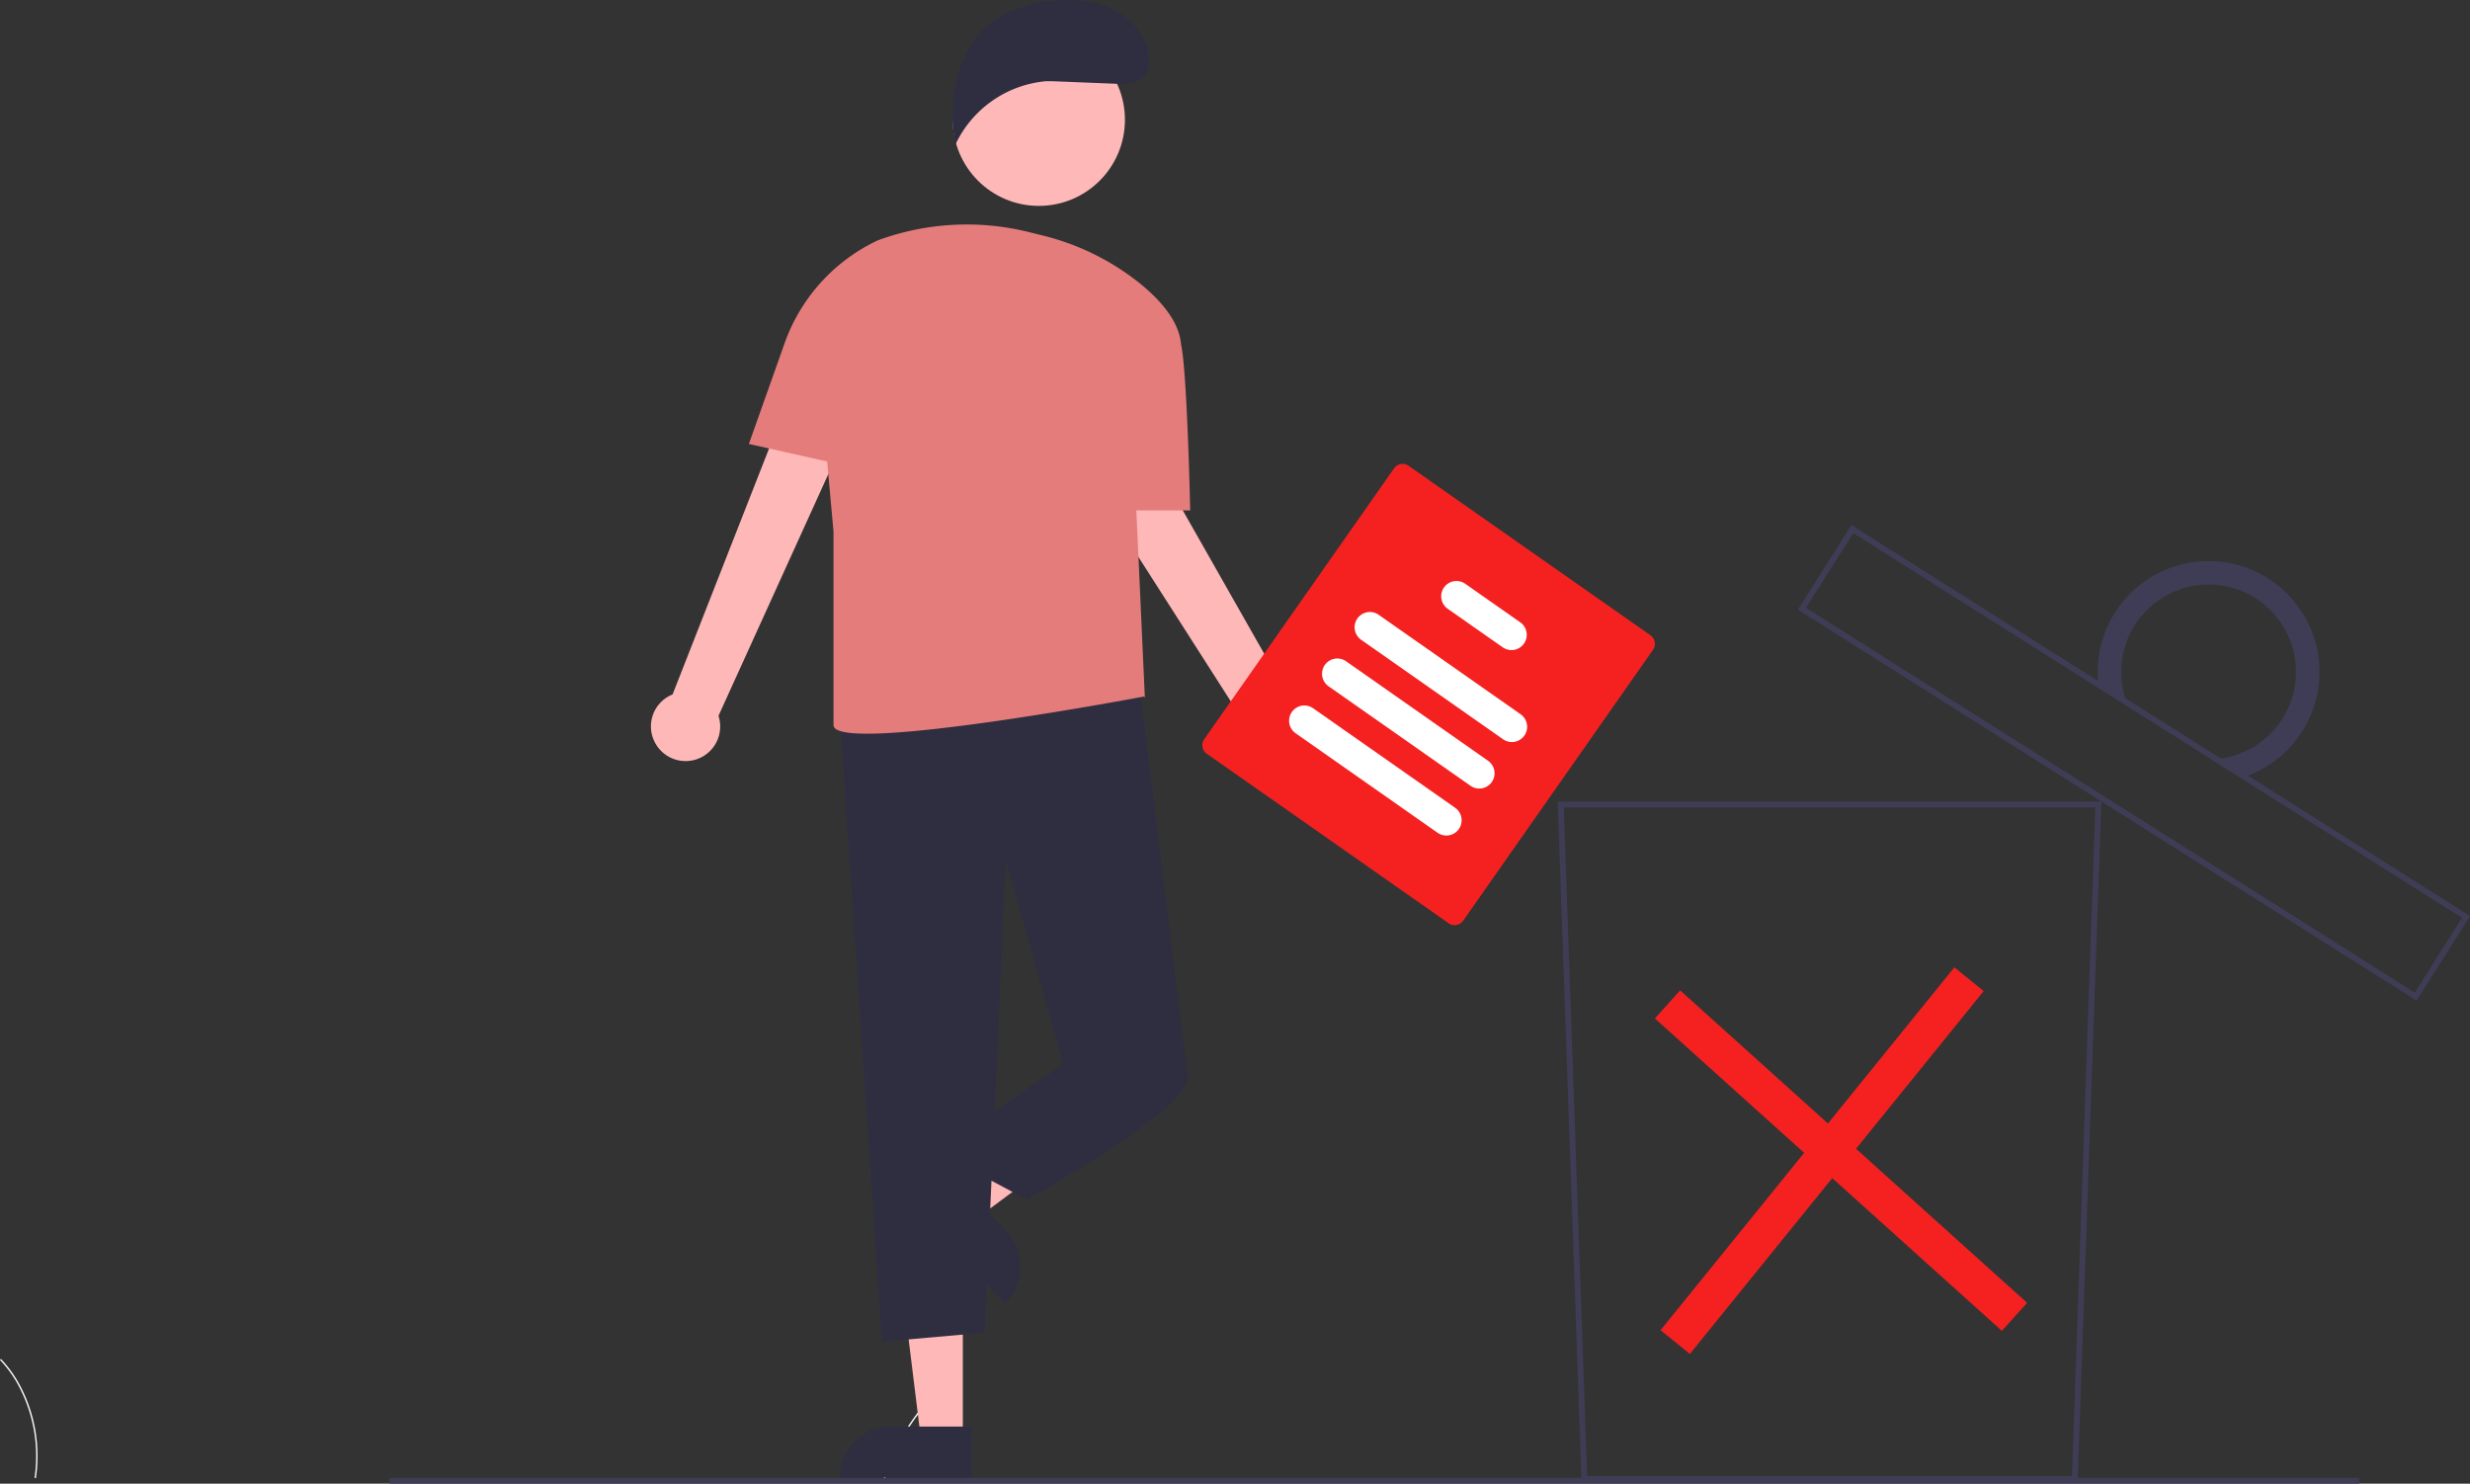 <svg xmlns="http://www.w3.org/2000/svg" width="857.543" height="515.087" viewBox="0 0 857.543 515.087">
  <rect x="0" y="0" width="857.543" height="515.087" fill="#333333" stroke="none"/>
  <g id="deleteadmin" transform="translate(-62.761 0)">
    <path id="Path_3" data-name="Path 3" d="M311.74,705.648l-.456-.133a73.682,73.682,0,0,1,18.551-30.863l.319.352A73.183,73.183,0,0,0,311.74,705.648Z" transform="translate(58.152 -191.751)" fill="#fff"/>
    <path id="Path_4" data-name="Path 4" d="M215.073,705.615l-.471-.065a51.732,51.732,0,0,0-4.653-30.238,41.634,41.634,0,0,0-7.34-10.716l.329-.343a42.155,42.155,0,0,1,7.441,10.848A52.206,52.206,0,0,1,215.073,705.615Z" transform="translate(-139.848 -192.457)" fill="#fff"/>
    <path id="Path_8" data-name="Path 8" d="M923.908,706.923H751.692l-.033-.965-8.223-235.18H932.163Zm-170.284-2H921.976l8.117-232.145H745.506Z" transform="translate(-139.848 -192.457)" fill="#3f3d56"/>
    <g id="Group_1" data-name="Group 1">
      <rect id="Rectangle_17" data-name="Rectangle 17" width="13.099" height="162.097" transform="translate(741.291 335.837) rotate(39)" fill="#f52121"/>
      <rect id="Rectangle_19" data-name="Rectangle 19" width="13.099" height="162.097" transform="translate(637.312 353.581) rotate(-48)" fill="#f52121"/>
    </g>
    <path id="Path_126" data-name="Path 126" d="M1041.6,539.839l-.846-.534L826.838,404.122l18.556-29.362.846.534,213.913,135.183ZM829.6,403.5l211.377,133.58,16.418-25.979L846.019,377.52Z" transform="translate(-139.848 -192.457)" fill="#3f3d56"/>
    <path id="Path_10" data-name="Path 10" d="M989.95,393.226a38.459,38.459,0,0,0-58.62,38.07l10.2,6.446a30.344,30.344,0,1,1,28.98,18.321l10.2,6.446a38.459,38.459,0,0,0,9.249-69.283Z" transform="translate(-139.848 -192.457)" fill="#3f3d56"/>
    <rect id="Rectangle_21" data-name="Rectangle 21" width="683.818" height="2" transform="translate(198 513.087)" fill="#3f3d56"/>
    <g id="Group_6" data-name="Group 6">
      <path id="Path_111" data-name="Path 111" d="M536.885,691.9H522.321l-6.932-56.174h21.5Z" transform="translate(-139.848 -192.457)" fill="#feb8b8"/>
      <path id="Path_112" data-name="Path 112" d="M494.234,705.418h45.771V687.734H511.673a17.439,17.439,0,0,0-17.439,17.439h0Z" transform="translate(-139.848 -192.457)" fill="#2f2e41"/>
      <path id="Path_113" data-name="Path 113" d="M531.766,604.851,541.812,615.4l45.452-33.727-14.826-15.563Z" transform="translate(-139.848 -192.457)" fill="#feb8b8"/>
      <path id="Path_114" data-name="Path 114" d="M552.161,620.227l-19.549-20.512-12.8,12.2,31.582,33.138.177-.169a17.441,17.441,0,0,0,.593-24.659Z" transform="translate(-139.848 -192.457)" fill="#2f2e41"/>
      <path id="Path_115" data-name="Path 115" d="M430.4,450.953a11.946,11.946,0,0,1,5.715-17.4L493.29,287.826l22.288,13.345-63.518,139.8a12.01,12.01,0,0,1-21.664,9.982Z" transform="translate(-139.848 -192.457)" fill="#feb8b8"/>
      <path id="Path_116" data-name="Path 116" d="M647.428,461.4a11.945,11.945,0,0,1-10.727-14.85L552.347,314.679l23.891-10.2L652.074,438a12.01,12.01,0,0,1-4.646,23.4Z" transform="translate(-139.848 -192.457)" fill="#feb8b8"/>
      <path id="Path_117" data-name="Path 117" d="M493.853,436.361l14.931,221.913,35.682-3.148L551.812,491.4l19.94,70.314,43.028,3.148-17.031-139Z" transform="translate(-139.848 -192.457)" fill="#2f2e41"/>
      <path id="Path_118" data-name="Path 118" d="M578.049,551.224l-6.3,10.495-44.073,30.434,31.484,16.792s60.869-33.583,55.622-44.078Z" transform="translate(-139.848 -192.457)" fill="#2f2e41"/>
      <path id="Path_119" data-name="Path 119" d="M462.607,346.577l12.421-35a62.494,62.494,0,0,1,32.332-35.668h0a89.427,89.427,0,0,1,52.484-2.873l4.52,1.122a87.364,87.364,0,0,1,33.128,16c7.654,6.034,14.54,13.674,15.153,21.892a.243.243,0,0,0,.015.051c2.12,9.292,3.169,57.567,3.169,57.567h-18.7l2.958,65.067-.239-.471s-107.856,20.411-107.856,9.916V377.012l-2.211-24.32Z" transform="translate(-139.848 -192.457)" fill="#e57c7c"/>
      <circle id="Ellipse_12" data-name="Ellipse 12" cx="29.889" cy="29.889" r="29.889" transform="translate(393.543 11.704)" fill="#feb8b8"/>
      <path id="Path_120" data-name="Path 120" d="M567.757,220.645l23.208.93c2.92-.009,6.108-.112,8.332-2,3.35-2.849,2.789-8.225.995-12.241-5-11.182-16.153-15.188-28.4-14.859s-25.08,4.48-31.675,14.8-8.377,23.352-5.893,35.344a38.534,38.534,0,0,1,31.508-21.97Z" transform="translate(-139.848 -192.457)" fill="#2f2e41"/>
    </g>
    <g id="Group_4" data-name="Group 4">
      <path id="Path_81" data-name="Path 81" d="M705.571,513l-84-58.873a3.607,3.607,0,0,1-.882-5.015l65.932-94.072a3.607,3.607,0,0,1,5.015-.882l84,58.873a3.607,3.607,0,0,1,.882,5.015l-65.93,94.07a3.607,3.607,0,0,1-5.017.884Z" transform="translate(-139.848 -192.457)" fill="#f52121"/>
      <path id="Path_82" data-name="Path 82" d="M724.462,449.12l-49.291-34.546a5.3,5.3,0,0,1,6.084-8.681l49.291,34.546a5.3,5.3,0,0,1-6.084,8.681Z" transform="translate(-139.848 -192.457)" fill="#fff"/>
      <path id="Path_83" data-name="Path 83" d="M713.15,465.261l-49.291-34.546a5.3,5.3,0,0,1,6.084-8.681l49.291,34.546a5.3,5.3,0,1,1-6.084,8.681Z" transform="translate(-139.848 -192.457)" fill="#fff"/>
      <path id="Path_84" data-name="Path 84" d="M701.716,481.576,652.425,447.03a5.3,5.3,0,0,1,6.084-8.681L707.8,472.894a5.3,5.3,0,1,1-6.084,8.681Z" transform="translate(-139.848 -192.457)" fill="#fff"/>
      <path id="Path_85" data-name="Path 85" d="M724.324,417.19l-19.092-13.38a5.3,5.3,0,0,1,6.084-8.681l19.091,13.381a5.3,5.3,0,1,1-6.084,8.681Z" transform="translate(-139.848 -192.457)" fill="#fff"/>
    </g>
  </g>
</svg>
